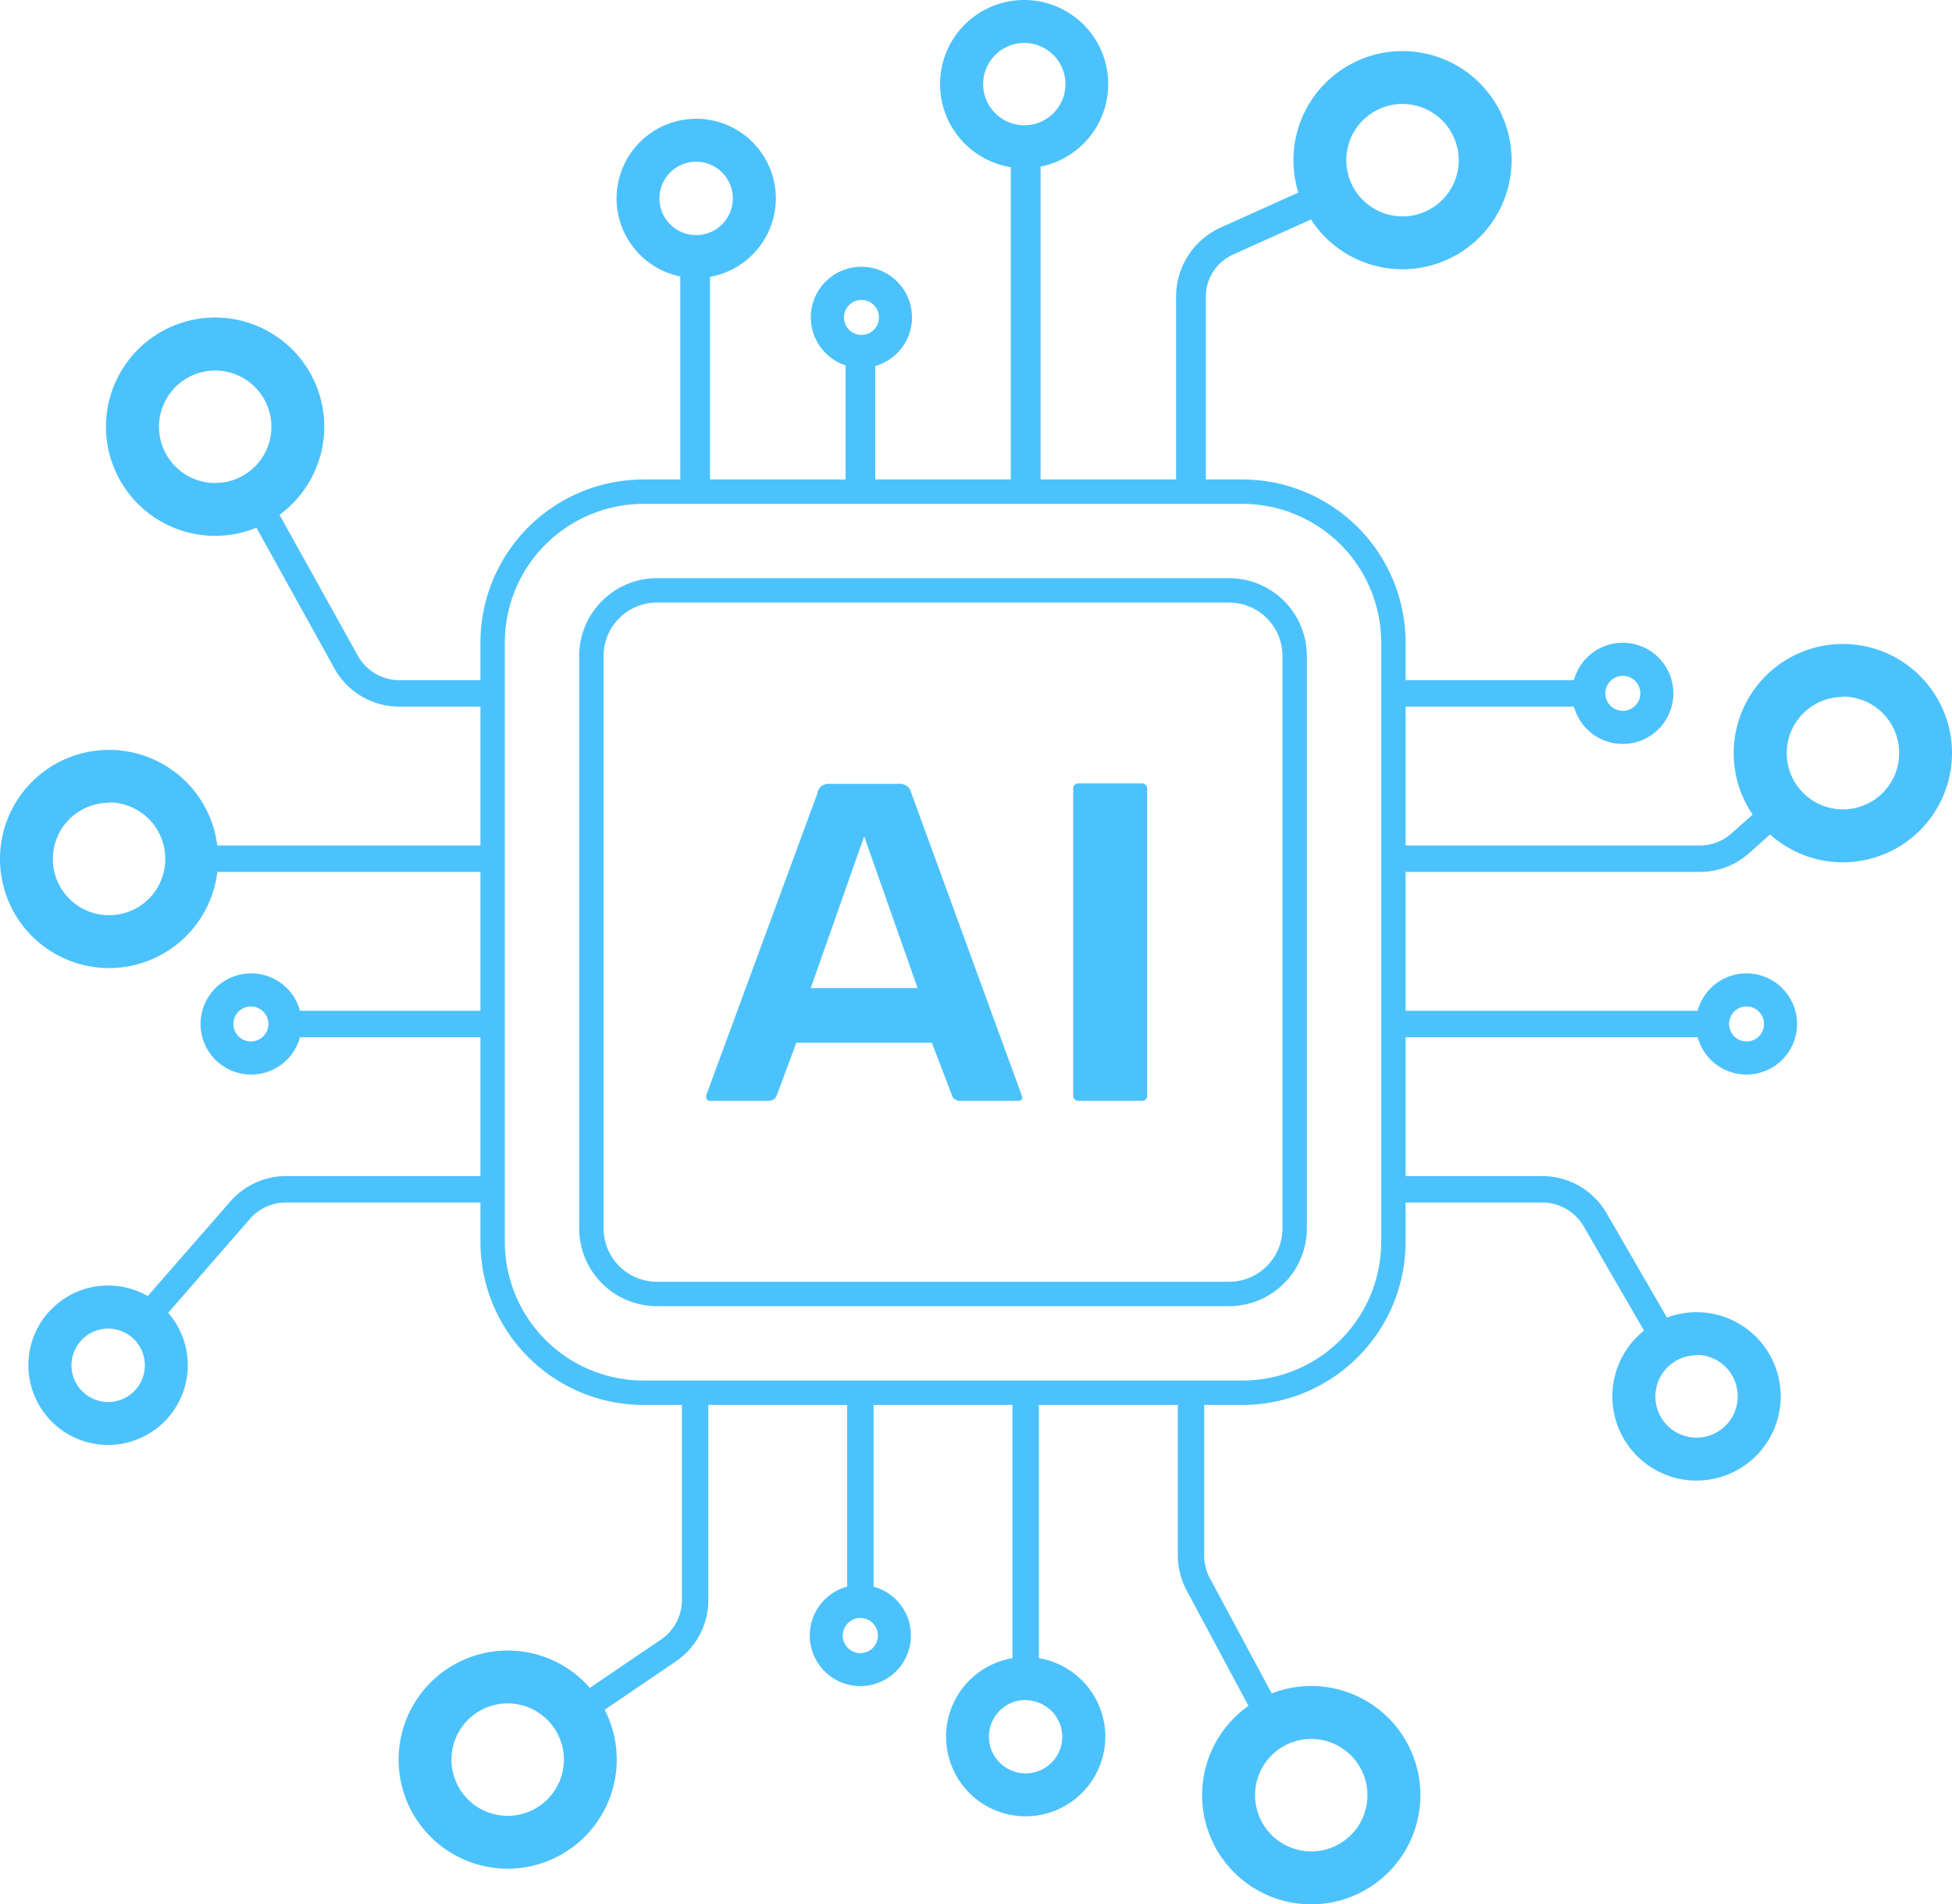 <svg xmlns="http://www.w3.org/2000/svg" viewBox="0 0 240 234.09"><defs><style>.cls-1{fill:#4cc2fc;}.cls-2{fill:none;stroke:#4cc2fc;stroke-miterlimit:10;stroke-width:3px;}</style></defs><title>nlp_ai</title><g id="Layer_2" data-name="Layer 2"><g id="Layer_1-2" data-name="Layer 1"><path class="cls-1" d="M26.46,65.87A13.42,13.42,0,1,1,39.87,52.46,13.43,13.43,0,0,1,26.46,65.87Zm0-20.32a6.91,6.91,0,1,0,6.91,6.91A6.92,6.92,0,0,0,26.46,45.55Z"/><path class="cls-1" d="M226.59,106A13.42,13.42,0,1,1,240,92.54,13.43,13.43,0,0,1,226.59,106Zm0-20.33a6.91,6.91,0,1,0,6.91,6.91A6.92,6.92,0,0,0,226.59,85.63Z"/><path class="cls-1" d="M62.42,229.71A13.41,13.41,0,1,1,75.83,216.3,13.43,13.43,0,0,1,62.42,229.71Zm0-20.32a6.91,6.91,0,1,0,6.91,6.91A6.92,6.92,0,0,0,62.42,209.39Z"/><path class="cls-1" d="M208.6,182a10.35,10.35,0,1,1,10.34-10.34A10.36,10.36,0,0,1,208.6,182Zm0-15.4a5.06,5.06,0,1,0,5.05,5.06A5.07,5.07,0,0,0,208.6,166.55Z"/><path class="cls-1" d="M126.11,223.27a9.79,9.79,0,1,1,9.79-9.79A9.81,9.81,0,0,1,126.11,223.27Zm0-14.3a4.51,4.51,0,1,0,4.5,4.51A4.52,4.52,0,0,0,126.11,209Z"/><path class="cls-1" d="M13.41,119a13.41,13.41,0,1,1,13.41-13.41A13.42,13.42,0,0,1,13.41,119Zm0-20.32a6.91,6.91,0,1,0,6.91,6.91A6.92,6.92,0,0,0,13.41,98.64Z"/><path class="cls-1" d="M13.3,177.62a9.8,9.8,0,1,1,9.79-9.79A9.81,9.81,0,0,1,13.3,177.62Zm0-14.3a4.51,4.51,0,1,0,4.51,4.51A4.51,4.51,0,0,0,13.3,163.32Z"/><path class="cls-1" d="M161.23,234.09a13.42,13.42,0,1,1,13.41-13.42A13.43,13.43,0,0,1,161.23,234.09Zm0-20.33a6.91,6.91,0,1,0,6.9,6.91A6.92,6.92,0,0,0,161.23,213.76Z"/><rect class="cls-1" x="124.48" y="170.99" width="3.25" height="35.35"/><path class="cls-1" d="M155,212.49l-9.11-17a9.24,9.24,0,0,1-1.08-4.31V171h3.25v20.24a5.81,5.81,0,0,0,.7,2.77l9.1,16.95Z"/><rect class="cls-1" x="104.16" y="170.99" width="3.25" height="25.88"/><path class="cls-1" d="M71.74,211.94l-1.83-2.69,11.37-7.72a5.86,5.86,0,0,0,2.56-4.84V171h3.25v25.7a9.09,9.09,0,0,1-4,7.53Z"/><rect class="cls-1" x="35.07" y="124.25" width="25.6" height="3.25"/><path class="cls-1" d="M19,163.3l-2.45-2.14,11.78-13.48a9.08,9.08,0,0,1,6.85-3.11H60.67v3.25H35.14a5.84,5.84,0,0,0-4.4,2Z"/><rect class="cls-1" x="23.57" y="103.93" width="37.1" height="3.25"/><path class="cls-1" d="M60.67,86.86H49.13a9.11,9.11,0,0,1-8-4.67L30,62.12l2.84-1.58L44,80.61a5.85,5.85,0,0,0,5.11,3H60.67Z"/><rect class="cls-1" x="171.22" y="124.25" width="39.33" height="3.25"/><path class="cls-1" d="M203.36,165.69l-8.65-14.95a5.89,5.89,0,0,0-5.07-2.92H171.22v-3.25h18.42a9.13,9.13,0,0,1,7.88,4.54l8.65,14.95Z"/><path class="cls-1" d="M209,107.18H171.22v-3.25H209a5.85,5.85,0,0,0,3.86-1.46L217.88,98l2.15,2.45L215,104.92A9.08,9.08,0,0,1,209,107.18Z"/><rect class="cls-1" x="171.22" y="83.61" width="24.12" height="3.25"/><path class="cls-1" d="M125.92,20.68a10.34,10.34,0,1,1,10.34-10.34A10.35,10.35,0,0,1,125.92,20.68Zm0-15.4A5.06,5.06,0,1,0,131,10.34,5.07,5.07,0,0,0,125.92,5.28Z"/><path class="cls-1" d="M85.6,34.18a9.79,9.79,0,1,1,9.79-9.79A9.81,9.81,0,0,1,85.6,34.18Zm0-14.3a4.51,4.51,0,1,0,4.5,4.51A4.51,4.51,0,0,0,85.6,19.88Z"/><path class="cls-1" d="M172.44,33.1a13.41,13.41,0,1,1,13.41-13.41A13.43,13.43,0,0,1,172.44,33.1Zm0-20.32a6.91,6.91,0,1,0,6.91,6.91A6.92,6.92,0,0,0,172.44,12.78Z"/><rect class="cls-1" x="124.28" y="18.17" width="3.66" height="42.27"/><path class="cls-1" d="M148.26,60.44H144.6v-24a9.34,9.34,0,0,1,5.49-8.48l12.41-5.58,1.5,3.33-12.41,5.59a5.66,5.66,0,0,0-3.33,5.15Z"/><rect class="cls-1" x="103.96" y="43.37" width="3.66" height="17.07"/><rect class="cls-1" x="83.64" y="31.58" width="3.66" height="28.86"/><path class="cls-1" d="M105.92,45.23A6.22,6.22,0,1,1,112.13,39,6.22,6.22,0,0,1,105.92,45.23Zm0-8.36A2.15,2.15,0,1,0,108.07,39,2.15,2.15,0,0,0,105.92,36.87Z"/><path class="cls-1" d="M30.88,132.09a6.22,6.22,0,1,1,6.22-6.22A6.22,6.22,0,0,1,30.88,132.09Zm0-8.37A2.15,2.15,0,1,0,33,125.87,2.16,2.16,0,0,0,30.88,123.72Z"/><path class="cls-1" d="M199.52,91.45a6.22,6.22,0,1,1,6.22-6.22A6.22,6.22,0,0,1,199.52,91.45Zm0-8.37a2.15,2.15,0,1,0,2.16,2.15A2.15,2.15,0,0,0,199.52,83.08Z"/><path class="cls-1" d="M105.78,207.26a6.22,6.22,0,1,1,6.22-6.21A6.22,6.22,0,0,1,105.78,207.26Zm0-8.37a2.16,2.16,0,1,0,2.16,2.16A2.16,2.16,0,0,0,105.78,198.89Z"/><path class="cls-1" d="M214.73,132.09a6.22,6.22,0,1,1,6.22-6.22A6.22,6.22,0,0,1,214.73,132.09Zm0-8.37a2.15,2.15,0,1,0,2.16,2.15A2.16,2.16,0,0,0,214.73,123.72Z"/><path class="cls-2" d="M152.77,60.44H79.13A18.56,18.56,0,0,0,60.57,79v73.64a18.56,18.56,0,0,0,18.56,18.56h73.63a18.56,18.56,0,0,0,18.56-18.56V79A18.56,18.56,0,0,0,152.77,60.44ZM159.18,151a8.07,8.07,0,0,1-8.06,8.06H80.77A8.07,8.07,0,0,1,72.71,151V80.64a8.07,8.07,0,0,1,8.06-8.07h70.35a8.07,8.07,0,0,1,8.06,8.07Z"/><path class="cls-1" d="M125.25,135.32a.44.44,0,0,0,.32-.13.4.4,0,0,0,.13-.2l-.08-.35L112,97.35v0a1.3,1.3,0,0,0-.47-.71,1.57,1.57,0,0,0-1-.29H102a1.54,1.54,0,0,0-1,.29,1.3,1.3,0,0,0-.47.71l0,.09L86.82,134.67a1.33,1.33,0,0,0,0,.26s0,.12.14.26a.34.34,0,0,0,.26.13h7.14c.78,0,1-.33,1.15-.69l2.4-6.45h16.66l2.47,6.45a1,1,0,0,0,1.09.69ZM99.68,121.46l6.57-18.65,6.57,18.65Z"/><path class="cls-1" d="M140.36,96.3h-7.79a.63.63,0,0,0-.45.19.52.52,0,0,0-.17.44V134.7a.57.57,0,0,0,.19.43.6.6,0,0,0,.43.19h7.79a.68.68,0,0,0,.51-.18.53.53,0,0,0,.17-.44V96.93a.52.52,0,0,0-.17-.44A.69.69,0,0,0,140.36,96.3Z"/></g></g></svg>